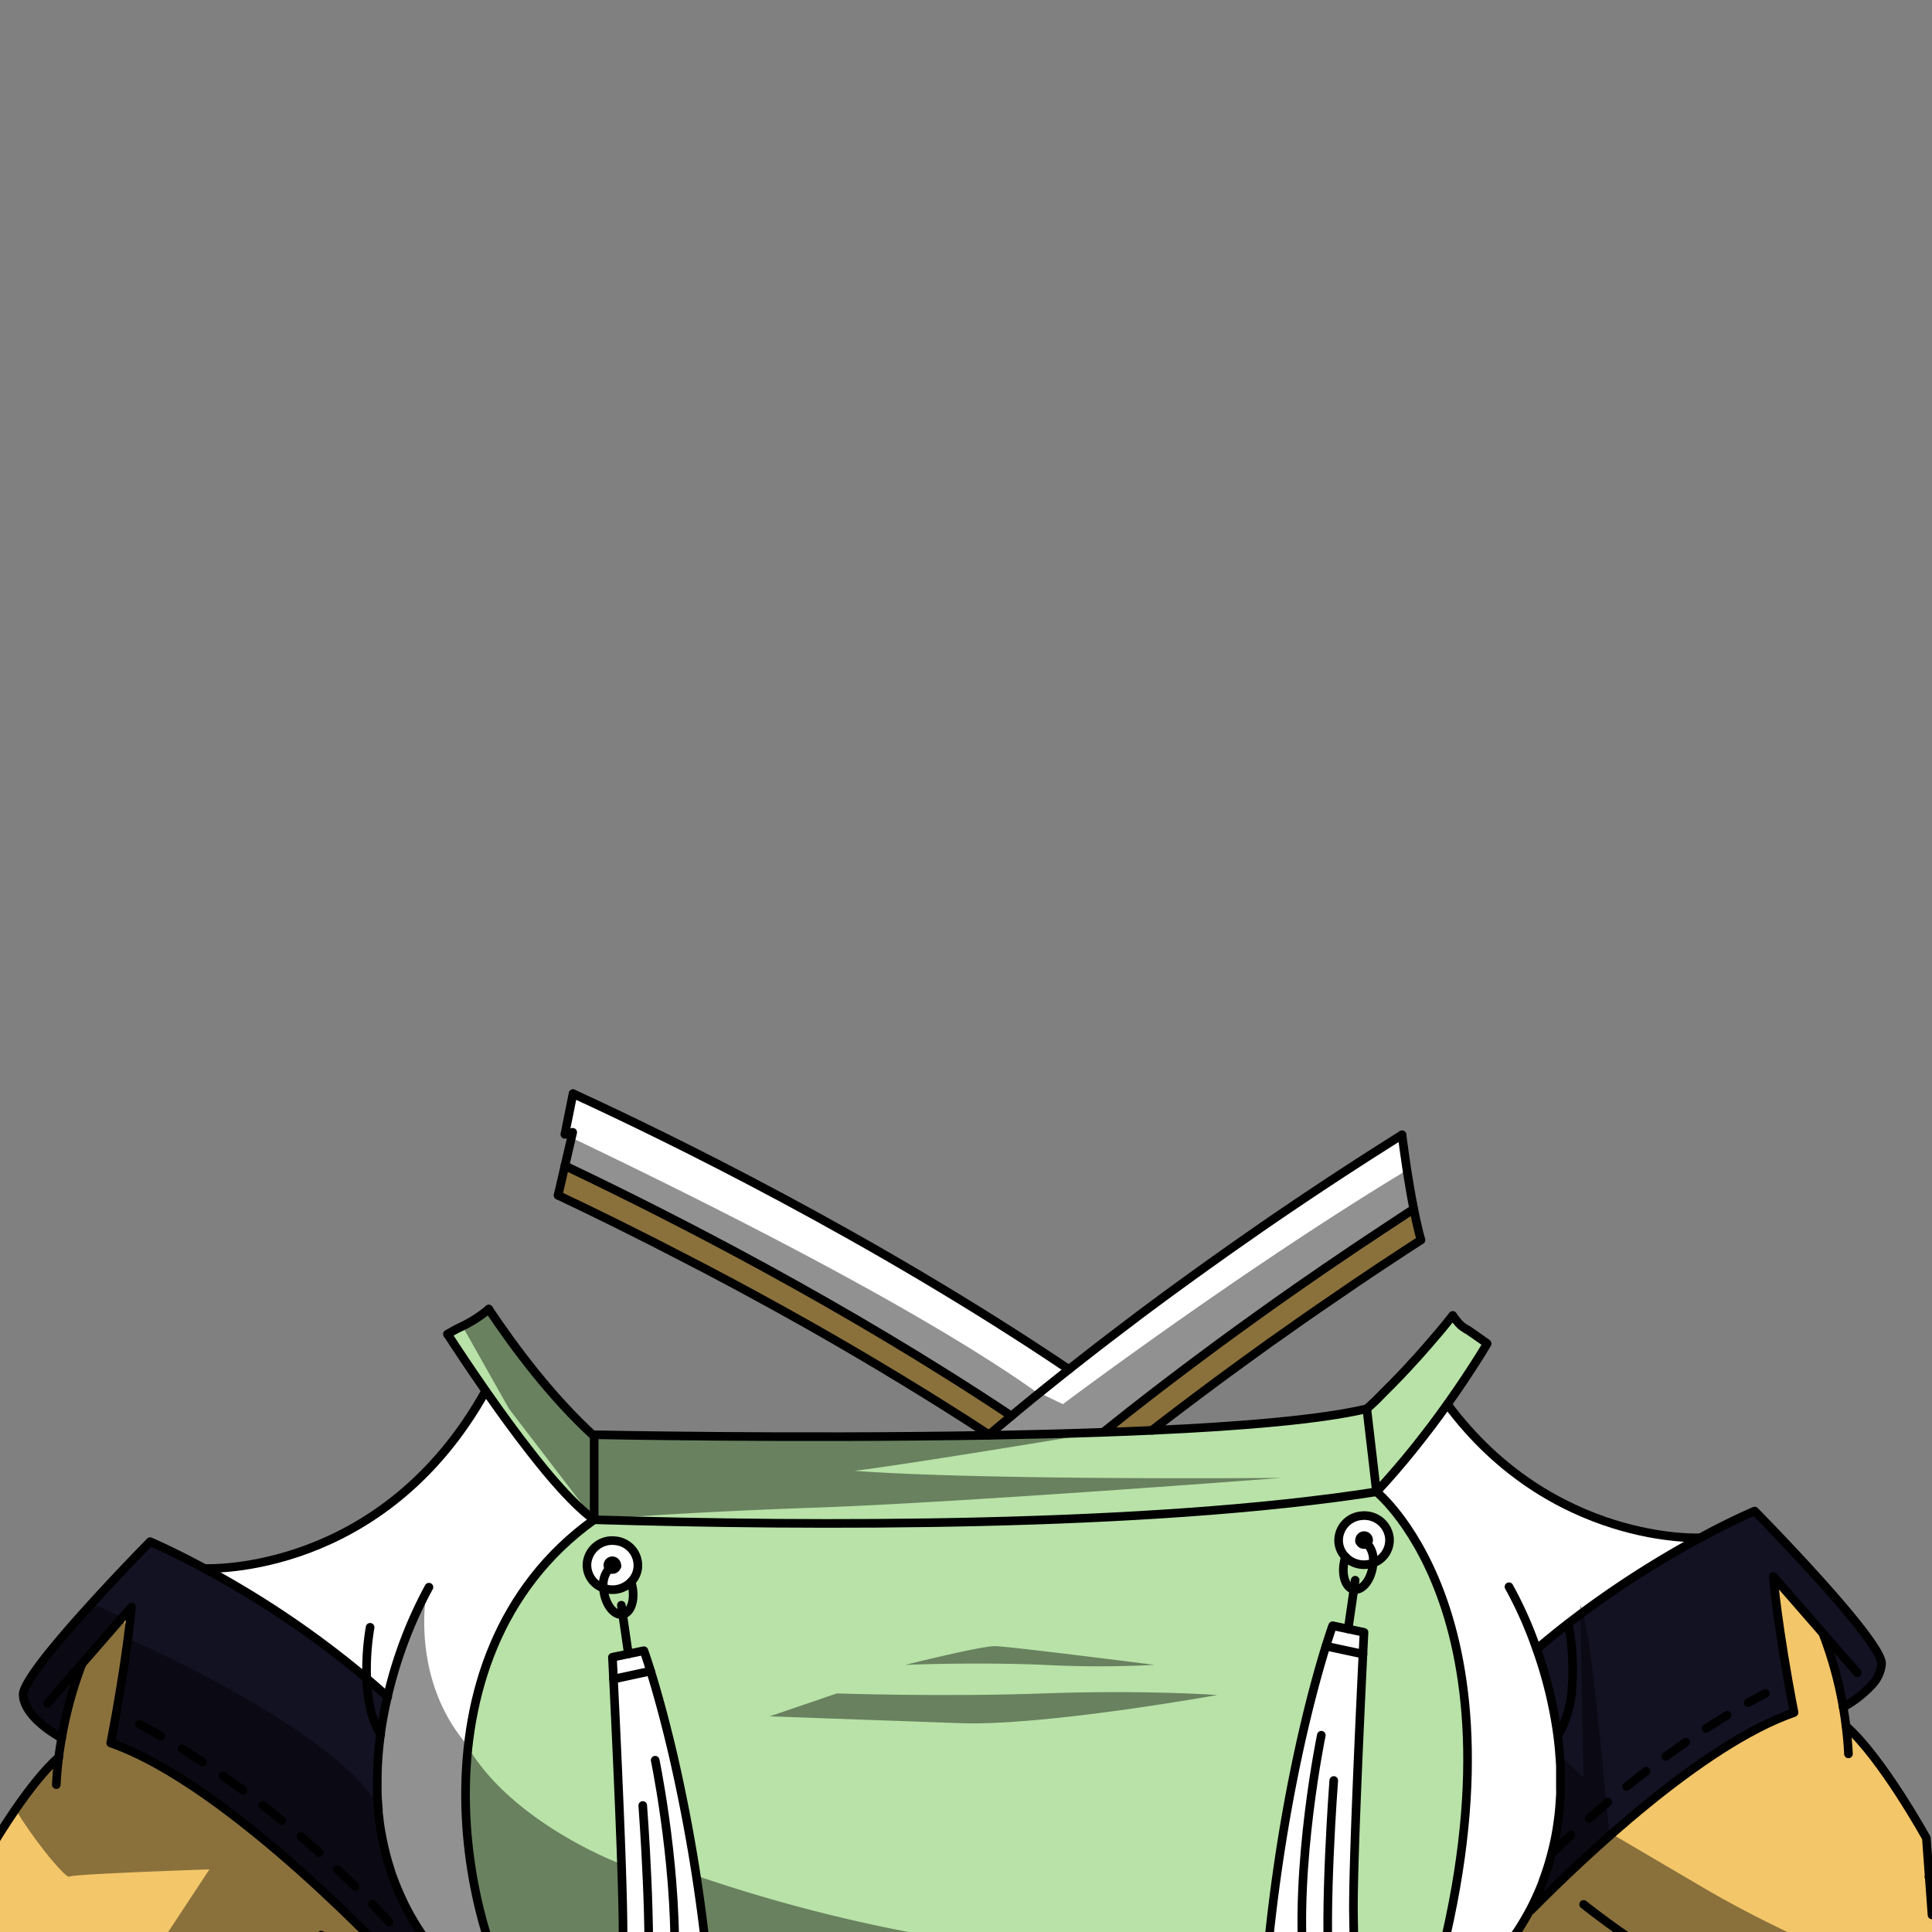 <svg xmlns="http://www.w3.org/2000/svg" viewBox="0 0 432 432">
  <rect x="0" y="0" width="432" height="432" fill="#808080" stroke="none"/>
  <defs>
    <style>.BUNTAI_BEAR_OUTFIT_BEAR_OUTFIT_21_cls-1{isolation:isolate;}.BUNTAI_BEAR_OUTFIT_BEAR_OUTFIT_21_cls-2{fill:#b8e2a7;}.BUNTAI_BEAR_OUTFIT_BEAR_OUTFIT_21_cls-3{fill:#fff;}.BUNTAI_BEAR_OUTFIT_BEAR_OUTFIT_21_cls-4{fill:#f3c669;}.BUNTAI_BEAR_OUTFIT_BEAR_OUTFIT_21_cls-5{fill:#131223;}.BUNTAI_BEAR_OUTFIT_BEAR_OUTFIT_21_cls-6,.BUNTAI_BEAR_OUTFIT_BEAR_OUTFIT_21_cls-7,.BUNTAI_BEAR_OUTFIT_BEAR_OUTFIT_21_cls-8{fill:none;stroke:#000;stroke-linecap:round;stroke-linejoin:round;}.BUNTAI_BEAR_OUTFIT_BEAR_OUTFIT_21_cls-6{stroke-width:1.93px;}.BUNTAI_BEAR_OUTFIT_BEAR_OUTFIT_21_cls-7,.BUNTAI_BEAR_OUTFIT_BEAR_OUTFIT_21_cls-8{stroke-width:1.93px;}.BUNTAI_BEAR_OUTFIT_BEAR_OUTFIT_21_cls-7{stroke-dasharray:5.51;}.BUNTAI_BEAR_OUTFIT_BEAR_OUTFIT_21_cls-9{opacity:0.43;mix-blend-mode:multiply;}</style>
  </defs>
  <g class="BUNTAI_BEAR_OUTFIT_BEAR_OUTFIT_21_cls-1">
    <g id="outfit">
      <path class="BUNTAI_BEAR_OUTFIT_BEAR_OUTFIT_21_cls-2" d="M318,452.58c-26,9.74-38.11,5.22-67.35,4.25a324.27,324.27,0,0,0-37.53,1c-2.28.18-4.64.39-7.06.64-4.28.4-8.83.89-13.63,1.51-1.58.18-3.21.4-4.87.63s-3.54.47-5.35.73c-33.47,4.79-54.26-2.58-62.49-6.51-9.35-11.25-17.89-37.76-15-64.06,2.06-19.05,10.11-38,28.2-50.91,48.67,1.48,123.62,1.78,174.93-6.25C307.79,333.57,345.76,364.07,318,452.58Z" />
      <path class="BUNTAI_BEAR_OUTFIT_BEAR_OUTFIT_21_cls-3" d="M316.12,270.37l-1.63,1.05-1.45.95-1.5,1c-.4.25-.8.52-1.21.79-2.17,1.42-4.45,2.94-6.83,4.53l-2.22,1.5q-5,3.36-10.48,7.18l-.86.6q-4.49,3.12-9.23,6.53c-1.42,1-2.87,2.06-4.32,3.12l-1.21.88L273.09,300l-.79.58c-.53.39-1.07.78-1.61,1.19-5.9,4.36-12,9-18.16,13.83-1.93,1.53-3.9,3.08-5.86,4.66h0c-8.37.3-17,.51-25.68.67a.86.86,0,0,1,.14-.13c1.67-1.42,3.35-2.82,5-4.2-37.26-24.82-75.46-44.33-98.47-55.3l-1.35-.64h0l1.46-6.29-1.48-.72,1.83-9.1c21,9.67,66.89,32,110.86,61.65q3.31-2.61,6.58-5.15l3.72-2.85,4.05-3.07q2-1.53,4-3c6.13-4.56,12.08-8.85,17.72-12.82l2.24-1.57,2.5-1.74,2-1.4.42-.29,2.4-1.65c6-4.13,11.57-7.81,16.48-11l2.45-1.59c1.33-.86,2.6-1.68,3.83-2.46l2.36-1.5,3.72-2.35c.27,2.09.65,4.87,1.11,7.92C315,264.46,315.55,267.47,316.12,270.37Z" />
      <path class="BUNTAI_BEAR_OUTFIT_BEAR_OUTFIT_21_cls-4" d="M317.72,277.24c-2.32,1.5-4.81,3.12-7.44,4.87l-1.6,1.05-1.63,1.09q-1.89,1.26-3.86,2.59-4.06,2.75-8.45,5.78l-1.87,1.3-1.9,1.32-1.92,1.35c-1.29.9-2.6,1.83-3.92,2.77-.66.46-1.32.94-2,1.42l-.38.27-3.38,2.44-.29.21-3.54,2.58-.2.14-3.27,2.41-.78.58-3.59,2.68c-1.09.82-2.19,1.64-3.29,2.48l-.59.45-2.64,2-1.63,1.25c-.54.41-1.09.83-1.63,1.26-.11.08-.22.18-.33.27h0l-6,.26h-.15l-4.8.18c2-1.58,3.93-3.13,5.86-4.66,6.17-4.85,12.26-9.47,18.16-13.83.54-.41,1.08-.8,1.61-1.19l.79-.58,2.09-1.53,1.21-.88c1.45-1.06,2.9-2.1,4.32-3.12q4.74-3.41,9.23-6.53l.86-.6q5.47-3.81,10.48-7.18l2.22-1.5c2.38-1.59,4.66-3.11,6.83-4.53.41-.27.81-.54,1.21-.79l1.5-1,1.45-.95,1.63-1.05c0,.11.05.21.07.31l.12.6c.06.3.12.6.19.9s.13.59.19.88.13.59.2.88C317.15,275.09,317.43,276.2,317.72,277.24Z" />
      <path class="BUNTAI_BEAR_OUTFIT_BEAR_OUTFIT_21_cls-4" d="M226.14,316.61c-1.67,1.38-3.35,2.78-5,4.2q-5.2-3.4-10.41-6.67c-1.15-.73-2.31-1.45-3.46-2.16q-5.42-3.37-10.78-6.56l-2.93-1.74c-5.66-3.34-11.23-6.53-16.65-9.56l-3.18-1.77c-1.09-.6-2.17-1.2-3.25-1.78q-3.18-1.76-6.27-3.4c-2.06-1.11-4.08-2.18-6.08-3.23l-3-1.55-1.46-.76c-5-2.59-9.7-5-14.11-7.18l-2-1c-4.68-2.32-9-4.39-12.81-6.2l1.53-6.6,1.35.64C150.68,272.28,188.88,291.79,226.14,316.61Z" />
      <path class="BUNTAI_BEAR_OUTFIT_BEAR_OUTFIT_21_cls-3" d="M380.22,343.83s-33.11,1.72-56.58-29.85a194.44,194.44,0,0,1-15.85,19.59s38,30.5,10.18,119a71.84,71.84,0,0,0,19.83-18.19,59.18,59.18,0,0,0,4.59-7.33,58.2,58.2,0,0,0,4.91-12.91,56.43,56.43,0,0,0,1.2-5.89,72.59,72.59,0,0,0,0-20.4,94.44,94.44,0,0,0-4.74-19.27c2.19-1.86,4.38-3.63,6.54-5.32A217.3,217.3,0,0,1,380.22,343.83Z" />
      <path class="BUNTAI_BEAR_OUTFIT_BEAR_OUTFIT_21_cls-3" d="M132.86,339.8v0c-18.09,12.93-26.14,31.86-28.2,50.91-2.86,26.3,5.68,52.81,15,64.06a32.94,32.94,0,0,1-4-2.21c-2-1.28-3.93-2.61-5.71-4a73.5,73.5,0,0,1-6.37-5.37c-.65-.62-1.27-1.23-1.87-1.85-1.21-1.24-2.36-2.5-3.41-3.77-.54-.64-1-1.28-1.55-1.92s-1-1.3-1.43-1.94l-.07-.1-.16-.22a2.44,2.44,0,0,1-.22-.31c-.47-.69-.93-1.38-1.37-2.07-.3-.48-.59-1-.87-1.44-.42-.7-.81-1.39-1.18-2.08s-.64-1.22-.94-1.83h0c-.29-.62-.58-1.22-.86-1.84a1.12,1.12,0,0,0-.05-.13c-.23-.51-.45-1-.67-1.55l-.19-.48c-.2-.49-.39-1-.56-1.46-.26-.68-.49-1.35-.72-2l0-.09c-.62-1.89-1.12-3.8-1.54-5.69-.15-.72-.3-1.45-.43-2.17-.08-.41-.15-.83-.22-1.24-.12-.75-.23-1.51-.31-2.25,0,0,0,0,0,0s0-.1,0-.16q-.11-.82-.18-1.65c0-.15,0-.31,0-.46-.13-1.4-.21-2.78-.24-4.15,0-.7,0-1.39,0-2.08a77.4,77.4,0,0,1,.72-10.36v0c.38-2.88.91-5.65,1.52-8.29a.67.67,0,0,0,0-.12c-1.56-1.41-3.12-2.79-4.69-4.12a212.82,212.82,0,0,0-36.23-24.59c.87,0,39.88,1.59,62.89-39.7,7.44,10.68,17.31,23.8,24,28.63a.88.88,0,0,0,.17.12h0Z" />
      <path class="BUNTAI_BEAR_OUTFIT_BEAR_OUTFIT_21_cls-2" d="M332.52,300.5l-.32.52-1.28,2.07c-2.1,3.34-4.53,7-7.28,10.89-.56.79-1.13,1.58-1.72,2.38h0c-.58.8-1.18,1.61-1.79,2.42s-1.24,1.63-1.88,2.44c-.51.66-1,1.32-1.57,2l-.54.68-.55.68c-.21.27-.43.54-.66.8s-.42.53-.64.79h0l-.3.37c-.59.71-1.18,1.41-1.79,2.11s-1.43,1.65-2.16,2.47-1.48,1.64-2.24,2.45c-51.3,8-126.26,7.73-174.92,6.25v0h0l0,0-.17-.13-.64-.48c-.22-.16-.44-.34-.66-.52s-.45-.37-.67-.57q-.6-.51-1.23-1.11l-.57-.54c-1.5-1.44-3.08-3.14-4.71-5l-.91-1.05-1.46-1.74-.76-.93-.65-.81c-.47-.58-1-1.18-1.42-1.78l-.06-.08c-.91-1.15-1.82-2.34-2.72-3.53-1.59-2.11-3.16-4.25-4.67-6.36-1-1.4-2-2.79-2.92-4.13-3.64-5.23-6.71-9.88-8.54-12.7.28-.17.58-.35.91-.53l.35-.2.22-.12.32-.17.55-.29,1-.48h0a28.27,28.27,0,0,0,5.87-3.81c6,8.95,14,19.61,23.43,28.27l.17-.18s43.64.89,88.11.13c8.63-.16,17.31-.37,25.68-.67h0l4.8-.18h.15l6-.26h0c20.37-.92,38.06-2.44,48-4.83.73-.67,1.46-1.35,2.17-2l1.56-1.51c.64-.63,1.28-1.26,1.89-1.89s1.12-1.13,1.66-1.7,1.14-1.2,1.7-1.8c1.68-1.79,3.28-3.58,4.81-5.35l1.28-1.5c1.46-1.72,2.83-3.41,4.14-5,.35.49.74,1,1.11,1.44l.29.34,0,0,.26.26.13.13.14.12.23.18.56.38.27.18.08.06h0l.14.1.08.05.18.12.33.23.36.25.55.38.14.09.1.08.35.24C330.9,299.35,331.7,299.91,332.52,300.5Z" />
      <path class="BUNTAI_BEAR_OUTFIT_BEAR_OUTFIT_21_cls-5" d="M420.71,371.75a2.7,2.7,0,0,0-.07-.35c0-.08-.05-.16-.08-.25a10.6,10.6,0,0,0-.79-1.7c-.08-.15-.17-.3-.26-.45a58,58,0,0,0-4.37-6.07l-.85-1.06c-1-1.21-2.06-2.48-3.17-3.76l-.64-.74-.64-.74c-.22-.25-.43-.5-.65-.74l-1.37-1.55-1.28-1.42-2.39-2.63-.91-1c-.77-.84-1.53-1.65-2.27-2.44l-1.46-1.55,0,0-1-1-.91-.95-.84-.88c-2.16-2.25-3.73-3.86-4.25-4.39l-.1-.1-.08-.08-1.36.59-.53.25c-1.13.51-2.72,1.25-4.69,2.23l-1.11.56-1.18.6-.78.41-.8.42-1.68.89q-1.29.69-2.67,1.47l-2,1.14-1.69,1-.92.55-.23.13c-1.95,1.16-4,2.41-6.13,3.76-1.39.89-2.82,1.82-4.27,2.8l-.81.54-.81.55-.5.34-.51.35-1,.71-.59.41c-.36.24-.72.5-1.07.76l-1.08.78c-.45.32-.91.67-1.38,1l-.61.46a3.69,3.69,0,0,0-.34.25l-.18.15q-1.51,1.13-3.06,2.31c-.81.63-1.63,1.28-2.44,1.94s-1.64,1.32-2.46,2l-1.63,1.38c.48,1.34.95,2.75,1.4,4.24.23.74.46,1.51.68,2.28s.39,1.42.58,2.15c.33,1.29.64,2.61.93,4,.12.54.23,1.07.33,1.62s.21,1.09.3,1.64.16.91.23,1.37c.1.66.2,1.33.29,2,.21,1.56.38,3.16.49,4.78,0,.23,0,.46.05.69s0,.46,0,.69,0,.46,0,.69,0,.47,0,.7l0,1.15c0,.26,0,.54,0,.81s0,.49,0,.73v.13c0,.52,0,1,0,1.58s0,1.08,0,1.62-.06,1.13-.1,1.69c0,.32-.05.64-.07,1l-.09.95s0,.08,0,.12,0,.13,0,.2c0,.26-.05.52-.09.79,0,0,0,.07,0,.11s0,.18,0,.28,0,.4-.07.6c-.05.37-.1.75-.16,1.13h0a56.72,56.72,0,0,1-1.19,5.88c-.09.35-.18.69-.28,1l-.06.22c0,.11-.06.23-.1.35a1.83,1.83,0,0,1-.06.25c-.05.19-.11.38-.17.57l-.12.4-.27.88c-.2.63-.42,1.27-.65,1.9-.1.29-.21.58-.32.87a.46.46,0,0,0,0,.09s0,.07,0,.11c-.17.44-.35.89-.53,1.33l0,.08-.27.63c-.1.24-.21.47-.31.71l-.15.33c-.16.36-.32.72-.49,1.07a.25.25,0,0,0,0,.07c-.07.17-.15.33-.23.49l-.08.18c-.21.43-.44.87-.66,1.3v0l.36-.36h0l0,0c.22-.21.43-.43.64-.65l.69-.68.72-.72,2.53-2.5c.47-.44.95-.91,1.44-1.38l.74-.72c1.26-1.2,2.59-2.46,4-3.75l.46-.44.38-.34.85-.79,1.25-1.15,2.29-2.05.92-.81c.23-.22.47-.43.71-.64l1-.87c1.47-1.28,3-2.57,4.52-3.85l1.45-1.2c1-.82,2-1.64,3-2.44.62-.5,1.25-1,1.89-1.49l1.35-1.05.85-.65.52-.39c.87-.65,1.73-1.29,2.6-1.91l1.48-1.06c.55-.4,1.1-.78,1.64-1.16l1.36-.92a109,109,0,0,1,10.68-6.44l.58-.3.29-.15c.19-.11.39-.21.58-.3l.38-.18.26-.12.62-.3,1.44-.66,1.32-.57c1-.41,2-.79,2.93-1.12q-.52-2.7-1-5.18c-.2-1.11-.39-2.18-.57-3.22-.07-.39-.14-.78-.2-1.16-.19-1.14-.38-2.23-.55-3.29-.23-1.41-.43-2.74-.62-4-.06-.37-.11-.72-.17-1.07-.13-.93-.26-1.81-.38-2.64-.06-.49-.13-1-.19-1.43,0-.24-.06-.48-.09-.7-.06-.44-.12-.85-.17-1.25s-.09-.79-.14-1.16c-.07-.53-.13-1-.18-1.49h0c-.06-.45-.1-.87-.14-1.25s-.08-.72-.11-1-.06-.55-.08-.76h0c-.06-.53-.08-.8-.08-.8h0l11.06,12.66h0s0,0,0,.06.14.33.27.65l.26.73c.23.63.52,1.45.84,2.43.54,1.64,1.17,3.74,1.78,6.19.13.5.25,1,.37,1.52.36,1.55.71,3.23,1,5a25.09,25.09,0,0,0,6.5-5.08,7.86,7.86,0,0,0,2.09-4.56V372C420.73,371.94,420.72,371.85,420.71,371.75Z" />
      <path class="BUNTAI_BEAR_OUTFIT_BEAR_OUTFIT_21_cls-5" d="M95.31,433.74l0,.05a22.28,22.28,0,0,1-5.44,5.68l-.62.38s-37.44-40.69-64.45-50.06c2.14-11.08,3.36-19.53,4-24.67.48-3.75.64-5.76.64-5.76l-2,2.29L18.35,372l0,0a88.41,88.41,0,0,0-4.54,16.56s-6.42-3.35-8.17-7.7A5.64,5.64,0,0,1,5.18,379c-.12-2.78,7.84-12.21,15.38-20.47,6.68-7.34,13-13.76,13-13.76s4.75,2,12.14,6h0A212.82,212.82,0,0,1,82,375.31c1.57,1.33,3.13,2.71,4.69,4.12a.67.67,0,0,1,0,.12c-.61,2.64-1.14,5.41-1.52,8.29v0a72.75,72.75,0,0,0-.19,18.86c.09.76.2,1.51.32,2.28a62,62,0,0,0,2.19,9.1v0a57.85,57.85,0,0,0,7.45,15c.13.2.28.39.42.58Z" />
      <path class="BUNTAI_BEAR_OUTFIT_BEAR_OUTFIT_21_cls-4" d="M444.27,435.75h0l0,0-.05.05-.05.05s-.05,0-.08.08l-.2.18-.13.12c-1.41,1.22-5.77,4.54-14.51,7.26l-.5.15h0c-7.47,2.26-18.08,4.05-32.64,3.78-3.89,0-8.52-1.41-13.26-3.5,0,0-26.9,12.78-45-9.57a58.45,58.45,0,0,0,4.59-7.33l.36-.36h0c.36-.38.74-.75,1.15-1.15l1.22-1.21c1.12-1.13,2.37-2.34,3.68-3.6l1.5-1.45c1.18-1.12,2.41-2.28,3.68-3.46l2.48-2.28c1.26-1.14,2.58-2.32,3.92-3.5,3.17-2.79,6.53-5.61,10-8.36.67-.54,1.36-1.07,2-1.61l.35-.27,1.7-1.31c.35-.27.7-.52,1-.77.68-.51,1.36-1,2.06-1.51l0,0,1.48-1.06c1-.71,2-1.41,3-2.08.5-.35,1-.68,1.5-1a103.78,103.78,0,0,1,10.63-6.18l1.26-.6c1-.47,1.93-.89,2.87-1.27s1.89-.76,2.81-1.08c-3.7-19.18-4.63-30.43-4.63-30.43l11.07,12.67h0a87.07,87.07,0,0,1,4.55,16.57c.25,1.38.47,2.83.65,4.3,8,7,17.92,25,17.92,25l.64,8.58c1,1.14,2,2.41,3.11,3.72l1.09,1.34,1.62,2C440.92,431.38,444.27,435.75,444.27,435.75Z" />
      <path class="BUNTAI_BEAR_OUTFIT_BEAR_OUTFIT_21_cls-4" d="M89.21,439.85c-18.08,24.32-46.07,11-46.07,11-4.74,2.1-9.37,3.51-13.27,3.51-36.63.67-48.22-11.69-48.22-11.69s7.78-10.17,12.92-16.18l.65-8.59s3.6-6.55,8.22-13.28c3-4.4,6.51-8.9,9.69-11.68.19-1.49.41-2.94.66-4.32a88.41,88.41,0,0,1,4.54-16.56l0,0,9.07-10.38,2-2.29s-.16,2-.64,5.76c-.65,5.14-1.87,13.59-4,24.67C51.77,399.16,89.21,439.85,89.21,439.85Z" />
      <path class="BUNTAI_BEAR_OUTFIT_BEAR_OUTFIT_21_cls-6" d="M126.32,260.66l1.35.65c23,11,61.21,30.48,98.47,55.3h0" />
      <path class="BUNTAI_BEAR_OUTFIT_BEAR_OUTFIT_21_cls-6" d="M124.79,267.27c3.83,1.81,8.13,3.88,12.81,6.2l2,1c4.41,2.19,9.13,4.59,14.11,7.18l1.46.76,3,1.55c2,1.05,4,2.12,6.08,3.23s4.15,2.23,6.27,3.4c1.08.58,2.16,1.18,3.25,1.78l3.18,1.77c5.42,3,11,6.22,16.65,9.56l2.93,1.74q5.35,3.19,10.78,6.56c1.15.71,2.31,1.43,3.46,2.16q5.21,3.25,10.41,6.67" />
      <path class="BUNTAI_BEAR_OUTFIT_BEAR_OUTFIT_21_cls-6" d="M239,306.2c-44-29.64-89.84-52-110.86-61.65h0" />
      <path class="BUNTAI_BEAR_OUTFIT_BEAR_OUTFIT_21_cls-6" d="M246.67,320.27c2-1.58,3.93-3.13,5.86-4.66,6.17-4.85,12.26-9.47,18.16-13.83.54-.41,1.08-.8,1.61-1.19l.79-.58,2.09-1.53,1.21-.88c1.45-1.06,2.9-2.1,4.32-3.12q4.74-3.41,9.23-6.53l.86-.6q5.47-3.81,10.48-7.18l2.22-1.5c2.38-1.59,4.66-3.11,6.83-4.53.41-.27.81-.54,1.21-.79l1.5-1,1.45-.95,1.63-1.05" />
      <path class="BUNTAI_BEAR_OUTFIT_BEAR_OUTFIT_21_cls-6" d="M257.6,319.82c.11-.09.22-.19.33-.27.54-.43,1.09-.85,1.63-1.26l1.63-1.25,2.64-2,.59-.45c1.1-.84,2.2-1.66,3.29-2.48l3.59-2.68.78-.58,3.27-2.41.2-.14,3.54-2.58.29-.21,3.38-2.44.38-.27c.67-.48,1.33-1,2-1.42,1.32-.94,2.63-1.87,3.92-2.77l1.92-1.35,1.9-1.32,1.87-1.3q4.38-3,8.45-5.78,2-1.33,3.86-2.59l1.63-1.09,1.6-1.05c2.63-1.75,5.12-3.37,7.44-4.87" />
      <path class="BUNTAI_BEAR_OUTFIT_BEAR_OUTFIT_21_cls-6" d="M313.49,253.75l-3.72,2.35-2.36,1.5c-1.23.78-2.5,1.6-3.83,2.46l-2.45,1.59c-4.91,3.2-10.45,6.88-16.48,11l-2.4,1.65-.42.29-2,1.4-2.5,1.74-2.24,1.57c-5.64,4-11.59,8.26-17.72,12.82q-2,1.47-4,3l-4.05,3.07-3.72,2.85q-3.27,2.54-6.58,5.15c-2.18,1.74-4.38,3.48-6.58,5.26s-4.17,3.39-6.26,5.15h0c-1.67,1.38-3.35,2.78-5,4.2a.86.86,0,0,0-.14.13" />
      <path class="BUNTAI_BEAR_OUTFIT_BEAR_OUTFIT_21_cls-6" d="M324.83,294.16c-1.31,1.64-2.68,3.33-4.14,5l-1.28,1.5c-1.53,1.77-3.13,3.56-4.81,5.35-.56.6-1.12,1.2-1.7,1.8s-1.09,1.13-1.66,1.7-1.25,1.26-1.89,1.89L307.79,313c-.71.68-1.44,1.36-2.17,2-10,2.39-27.65,3.91-48,4.83h0l-6,.26h-.15l-4.8.18h0c-8.37.3-17,.51-25.68.67-44.47.76-88.11-.13-88.11-.13" />
      <path class="BUNTAI_BEAR_OUTFIT_BEAR_OUTFIT_21_cls-6" d="M132.87,339.82c48.66,1.48,123.62,1.78,174.92-6.25.76-.81,1.5-1.63,2.24-2.45s1.45-1.65,2.16-2.47,1.2-1.4,1.79-2.11l.31-.37c.22-.26.43-.52.64-.79s.45-.53.66-.8l.55-.68.54-.68c.54-.66,1.06-1.33,1.57-2,.64-.81,1.26-1.63,1.88-2.44s1.21-1.62,1.79-2.42h0c.59-.8,1.16-1.59,1.72-2.38,2.75-3.86,5.18-7.55,7.28-10.89L332.2,301l.32-.52" />
      <path class="BUNTAI_BEAR_OUTFIT_BEAR_OUTFIT_21_cls-6" d="M305.62,315l2.17,18.58s38,30.5,10.18,119" />
      <path class="BUNTAI_BEAR_OUTFIT_BEAR_OUTFIT_21_cls-6" d="M109.27,292.72c6,8.95,14,19.61,23.43,28.27l.17.16" />
      <path class="BUNTAI_BEAR_OUTFIT_BEAR_OUTFIT_21_cls-6" d="M100.07,298.32c1.83,2.82,4.9,7.47,8.54,12.7.94,1.34,1.92,2.73,2.92,4.13,1.51,2.11,3.08,4.25,4.67,6.36.92,1.22,1.85,2.43,2.78,3.61s1.89,2.38,2.83,3.52c.8,1,1.59,1.9,2.37,2.79,1.63,1.86,3.21,3.56,4.71,5l.57.54q.63.6,1.23,1.11c.23.21.45.39.67.57s.44.36.66.52.43.34.64.48l.17.13,0,0h0" />
      <polyline class="BUNTAI_BEAR_OUTFIT_BEAR_OUTFIT_21_cls-6" points="132.86 321.16 132.86 339.81 132.86 339.82" />
      <path class="BUNTAI_BEAR_OUTFIT_BEAR_OUTFIT_21_cls-6" d="M85.08,387.83a83.84,83.84,0,0,1,1.56-8.39,96.87,96.87,0,0,1,9.27-24.54" />
      <path class="BUNTAI_BEAR_OUTFIT_BEAR_OUTFIT_21_cls-6" d="M85.08,387.86a77.4,77.4,0,0,0-.72,10.36c0,.69,0,1.39,0,2.08,0,1.37.11,2.75.24,4.15,0,.15,0,.31,0,.46,0,.55.11,1.1.18,1.65,0,.06,0,.11,0,.16s0,0,0,0c.08.74.19,1.5.31,2.25.07.41.14.83.22,1.24.13.72.28,1.45.43,2.17.42,1.89.92,3.8,1.54,5.69l0,.09c.23.68.46,1.35.72,2,.17.48.36,1,.56,1.46l.19.48c.22.52.43,1,.67,1.55a1.12,1.12,0,0,1,.05.13c.28.61.56,1.22.86,1.84h0c.3.6.61,1.22.94,1.83s.76,1.38,1.18,2.08q.42.72.87,1.44c.44.69.9,1.38,1.37,2.07a2.44,2.44,0,0,0,.22.31l.16.22.07.1c.46.64.94,1.29,1.43,1.94s1,1.28,1.55,1.92c1,1.27,2.2,2.53,3.41,3.77.6.63,1.23,1.24,1.87,1.85a73.5,73.5,0,0,0,6.37,5.37c1.78,1.38,3.69,2.71,5.71,4a32.94,32.94,0,0,0,4,2.21c8.23,3.93,29,11.3,62.49,6.51q2.72-.39,5.35-.73c1.66-.23,3.29-.45,4.87-.63,4.8-.62,9.35-1.11,13.63-1.51,2.42-.25,4.78-.46,7.06-.64a324.27,324.27,0,0,1,37.53-1c29.24,1,41.32,5.49,67.35-4.25a71.84,71.84,0,0,0,19.83-18.19,58.45,58.45,0,0,0,4.59-7.33c.24-.44.46-.9.69-1.34.1-.23.21-.44.31-.67.24-.48.46-1,.67-1.47.43-.94.82-1.9,1.18-2.86a.19.19,0,0,1,0-.09q.92-2.43,1.59-4.87c.15-.54.3-1.07.43-1.61a54.21,54.21,0,0,0,1.19-5.88q.13-.88.24-1.74c.07-.51.12-1,.17-1.5s.11-1.27.15-1.91.08-1.13.11-1.69,0-1.08,0-1.62,0-1.08,0-1.61,0-1.1,0-1.64c0-.39,0-.76,0-1.15,0-.93-.09-1.86-.16-2.77-.11-1.62-.28-3.22-.49-4.78a95.74,95.74,0,0,0-4.75-19.27,88.09,88.09,0,0,0-6.1-13.69" />
      <path class="BUNTAI_BEAR_OUTFIT_BEAR_OUTFIT_21_cls-6" d="M82.76,363.87A56.07,56.07,0,0,0,82,375.32a36.07,36.07,0,0,0,.53,5.25,20.3,20.3,0,0,0,2.6,7.26v0h0" />
      <path class="BUNTAI_BEAR_OUTFIT_BEAR_OUTFIT_21_cls-6" d="M350.83,363.87a55,55,0,0,1,.64,13.94,23.19,23.19,0,0,1-3,10.05" />
      <path class="BUNTAI_BEAR_OUTFIT_BEAR_OUTFIT_21_cls-6" d="M12.59,399.05c.1-2.1.29-4.16.54-6.12.19-1.49.41-2.94.66-4.32a88.41,88.41,0,0,1,4.54-16.56l0,0" />
      <path class="BUNTAI_BEAR_OUTFIT_BEAR_OUTFIT_21_cls-6" d="M10.63,380.88,18.35,372l11.06-12.68s-.94,11.26-4.65,30.43c27,9.37,64.44,50.07,64.44,50.07s2.81-1.41,6.11-6.12" />
      <path class="BUNTAI_BEAR_OUTFIT_BEAR_OUTFIT_21_cls-6" d="M45.72,350.72A213,213,0,0,1,82,375.32c1.57,1.32,3.13,2.7,4.69,4.12" />
      <path class="BUNTAI_BEAR_OUTFIT_BEAR_OUTFIT_21_cls-6" d="M45.71,350.72c-7.39-4-12.14-6-12.14-6s-6.33,6.42-13,13.76C13,366.78,5.06,376.21,5.18,379a5.64,5.64,0,0,0,.44,1.92c1.75,4.35,8.17,7.7,8.17,7.7" />
      <path class="BUNTAI_BEAR_OUTFIT_BEAR_OUTFIT_21_cls-6" d="M13.13,392.93c-3.18,2.78-6.65,7.28-9.69,11.68-4.62,6.73-8.22,13.28-8.22,13.28l-.65,8.59-.63,8.58" />
      <path class="BUNTAI_BEAR_OUTFIT_BEAR_OUTFIT_21_cls-6" d="M-5.43,426.48c-5.15,6-12.91,16.17-12.91,16.17S-6.76,455,29.87,454.34c3.89,0,8.52-1.4,13.27-3.49,13.87-6.12,28.69-18.14,28.69-18.14" />
      <path class="BUNTAI_BEAR_OUTFIT_BEAR_OUTFIT_21_cls-6" d="M119.69,454.79c-16.11-19.39-29.87-84.2,13.17-115" />
      <path class="BUNTAI_BEAR_OUTFIT_BEAR_OUTFIT_21_cls-6" d="M45.71,350.72h0c.87,0,39.88,1.59,62.88-39.7" />
      <path class="BUNTAI_BEAR_OUTFIT_BEAR_OUTFIT_21_cls-7" d="M31.14,385.54s30.24,15,58.06,46.73" />
      <path class="BUNTAI_BEAR_OUTFIT_BEAR_OUTFIT_21_cls-6" d="M407.57,365.16a87.08,87.08,0,0,1,4.57,16.57c.24,1.38.46,2.82.64,4.31.25,2,.44,4,.54,6.13" />
      <path class="BUNTAI_BEAR_OUTFIT_BEAR_OUTFIT_21_cls-6" d="M415.28,374l-7.71-8.83h0l-11.06-12.68s.93,11.26,4.64,30.44c-20.6,7.14-47.26,32.51-58.76,44.15" />
      <path class="BUNTAI_BEAR_OUTFIT_BEAR_OUTFIT_21_cls-6" d="M343.78,368.59c2.19-1.86,4.38-3.63,6.54-5.32a217.3,217.3,0,0,1,29.9-19.44c7.37-4,12.13-5.95,12.13-5.95s28.62,29,28.38,34.21a7.86,7.86,0,0,1-2.09,4.56,25.27,25.27,0,0,1-6.5,5.08" />
      <path class="BUNTAI_BEAR_OUTFIT_BEAR_OUTFIT_21_cls-6" d="M432,428.18l-.63-8.59-.63-8.59s-9.89-17.93-17.93-25" />
      <path class="BUNTAI_BEAR_OUTFIT_BEAR_OUTFIT_21_cls-6" d="M354.1,425.83s14.8,12,28.69,18.13c4.74,2.09,9.37,3.5,13.26,3.5,14.56.27,25.17-1.52,32.64-3.78h.05l.48-.14c8.74-2.72,13.1-6,14.51-7.26l.13-.12.2-.18s.05-.07.08-.08l.05-.05.05-.05,0,0h0s-3.34-4.37-7.1-9.07l-1.62-2-1.09-1.34c-1.08-1.31-2.14-2.58-3.11-3.72" />
      <path class="BUNTAI_BEAR_OUTFIT_BEAR_OUTFIT_21_cls-6" d="M323.64,314c23.47,31.57,56.58,29.85,56.58,29.85" />
      <path class="BUNTAI_BEAR_OUTFIT_BEAR_OUTFIT_21_cls-7" d="M347.3,414.15c24.38-24.08,47.47-35.5,47.47-35.5" />
      <path class="BUNTAI_BEAR_OUTFIT_BEAR_OUTFIT_21_cls-6" d="M100.07,298.32c.28-.17.58-.35.91-.53l.35-.2.22-.12.32-.17.55-.29,1-.48h0a28.27,28.27,0,0,0,5.87-3.81" />
      <polyline class="BUNTAI_BEAR_OUTFIT_BEAR_OUTFIT_21_cls-6" points="128.13 244.54 128.13 244.55 126.3 253.65 128.06 253.18 127.78 254.37 126.32 260.66 126.32 260.67 124.79 267.27" />
      <path class="BUNTAI_BEAR_OUTFIT_BEAR_OUTFIT_21_cls-6" d="M313.49,253.75c.27,2.09.65,4.87,1.11,7.92.44,2.79.95,5.8,1.52,8.7,0,.11.05.21.07.31l.12.6c.06.3.12.6.19.9s.13.59.19.88.13.59.2.88c.26,1.15.54,2.26.83,3.3" />
      <path class="BUNTAI_BEAR_OUTFIT_BEAR_OUTFIT_21_cls-6" d="M324.83,294.16c.35.49.74,1,1.11,1.44l.29.34,0,0c.1.09.18.18.26.26a.8.8,0,0,1,.13.13l.14.12.23.18.56.38.27.18.08.06h0l.05,0,.05,0,0,0,.08.05.18.12.33.23.36.25.55.38.14.09.45.32c.73.51,1.53,1.07,2.35,1.66" />
      <path class="BUNTAI_BEAR_OUTFIT_BEAR_OUTFIT_21_cls-3" d="M310.68,343.87a4.81,4.81,0,0,0-.07-.53,5.09,5.09,0,0,0-.38-1.16,2.38,2.38,0,0,0-.2-.39,3.88,3.88,0,0,0-.3-.48,4.82,4.82,0,0,0-.35-.44,2.52,2.52,0,0,0-.39-.41c-.12-.11-.24-.22-.37-.32l-.27-.2-.26-.17a3.37,3.37,0,0,0-.56-.3c-.08-.05-.17-.08-.25-.12l-.33-.12a3.64,3.64,0,0,0-.47-.14,2.88,2.88,0,0,0-.4-.09,2.23,2.23,0,0,0-.36-.05,4.57,4.57,0,0,0-1,0l-.27,0-.27,0a5.15,5.15,0,0,0-.8.16,5.92,5.92,0,0,0-1.85.91,4.52,4.52,0,0,0-.58.5l-.18.18a5.43,5.43,0,0,0-1.08,1.68,6.08,6.08,0,0,0-.36,1.47h0a5.9,5.9,0,0,0,0,1h0a5.24,5.24,0,0,0,1.54,3.24h0c.13.13.27.25.41.37a4.59,4.59,0,0,0,.44.33,4.09,4.09,0,0,0,.48.29,5.74,5.74,0,0,0,3.34.68,6.15,6.15,0,0,0,1.51-.33,4.4,4.4,0,0,0,.5-.21L308,349a2.25,2.25,0,0,0,.36-.24,4.3,4.3,0,0,0,.49-.38,5.34,5.34,0,0,0,.81-.91,4,4,0,0,0,.44-.71,4.23,4.23,0,0,0,.25-.58l.06-.17.06-.21a2.17,2.17,0,0,0,.07-.24c0-.13.05-.25.07-.37s0-.28.05-.42,0-.29,0-.43A4.36,4.36,0,0,0,310.68,343.87Zm-4.67.7a1.18,1.18,0,0,1-.07.2.81.81,0,0,1-.24.34h0a.66.66,0,0,1-.17.12.72.72,0,0,1-.24.1l-.17,0H305a1,1,0,0,1-.35-.06s-.06,0-.08,0l-.09,0a.85.85,0,0,1-.19-.14l0,0a1.15,1.15,0,0,1-.14-.17,1,1,0,0,1-.13-.3.17.17,0,0,0,0-.07s0,0,0-.07v-.1a.91.91,0,0,1,0-.23.16.16,0,0,1,0-.08.93.93,0,0,1,.5-.55,1.08,1.08,0,0,1,.36-.11H305a.77.77,0,0,1,.27,0l.12,0a.92.92,0,0,1,.3.18l.13.13a1.3,1.3,0,0,1,.1.15.94.94,0,0,1,.06.15,1.18,1.18,0,0,1,0,.2A.93.93,0,0,1,306,344.57Z" />
      <path class="BUNTAI_BEAR_OUTFIT_BEAR_OUTFIT_21_cls-3" d="M301.45,364.24,305,365s-.1,1.84-.24,4.89l-8.29-1.78c.93-3,1.5-4.56,1.5-4.56Z" />
      <path class="BUNTAI_BEAR_OUTFIT_BEAR_OUTFIT_21_cls-3" d="M297.29,441.34a19,19,0,0,1-5.77-1.27,24.42,24.42,0,0,1-7.91-5.2c3.35-33.49,9.92-57.32,12.87-66.79l8.29,1.78c-.63,12.91-2.27,47.62-2.12,58l.2,12.81A14.11,14.11,0,0,1,297.29,441.34Z" />
      <path class="BUNTAI_BEAR_OUTFIT_BEAR_OUTFIT_21_cls-3" d="M140.51,369.82l3.47-.72s.57,1.57,1.5,4.56l-8.3,1.79c-.14-3.05-.24-4.89-.24-4.89Z" />
      <path class="BUNTAI_BEAR_OUTFIT_BEAR_OUTFIT_21_cls-3" d="M137.93,350.2a2.09,2.09,0,0,0-.66,0,1.94,1.94,0,0,0-1,.48.9.9,0,0,1-.33-.8A1,1,0,0,1,137,349a1,1,0,0,1,.91,1.06A.68.68,0,0,1,137.93,350.2Z" />
      <path class="BUNTAI_BEAR_OUTFIT_BEAR_OUTFIT_21_cls-3" d="M142.61,349.46c0-.13,0-.26-.05-.39a.29.29,0,0,0,0-.09c0-.11,0-.21-.07-.32l-.09-.32a3.61,3.61,0,0,0-.28-.68,2.26,2.26,0,0,0-.11-.22,3.7,3.7,0,0,0-.25-.43l-.2-.27a3.68,3.68,0,0,0-.31-.38l-.22-.22a1.75,1.75,0,0,0-.24-.23c-.17-.14-.35-.27-.53-.4l-.39-.25c-.13-.08-.27-.15-.41-.22l-.43-.18a5.57,5.57,0,0,0-1-.27l-.55-.07a5.89,5.89,0,0,0-1.11,0,5.68,5.68,0,0,0-1.54.37,3.48,3.48,0,0,0-.48.21l-.21.11-.21.12a6.52,6.52,0,0,0-.8.58,0,0,0,0,0,0,0,4,4,0,0,0-.36.35,3.35,3.35,0,0,0-.48.59,2.11,2.11,0,0,0-.21.31,4,4,0,0,0-.33.61c0,.11-.1.22-.14.33s-.08.22-.11.33a3.89,3.89,0,0,0-.12.49,4.08,4.08,0,0,0-.11,1.05v0c0,.13,0,.27,0,.4s0,.28,0,.41a4.36,4.36,0,0,0,.2.81c0,.15.11.3.17.45s.09.21.15.31.13.24.2.36a2.54,2.54,0,0,0,.23.34l.25.33.28.3a5.25,5.25,0,0,0,1.1.88l.29.16a4.53,4.53,0,0,0,.71.32,6.17,6.17,0,0,0,1.5.33h.27a5.73,5.73,0,0,0,2.55-.44l.51-.24a5.85,5.85,0,0,0,.93-.63l.41-.38a5.3,5.3,0,0,0,1.55-3.24,3.13,3.13,0,0,0,0-.53A4.36,4.36,0,0,0,142.61,349.46Zm-4.68.74a.81.81,0,0,1-.13.3.64.64,0,0,1-.1.13.93.93,0,0,1-.15.13.51.51,0,0,1-.16.09,1,1,0,0,1-.54.09,1.08,1.08,0,0,1-.32-.09.83.83,0,0,1-.27-.17h0a.93.93,0,0,1-.31-.79h0a.83.83,0,0,1,.1-.35,1.09,1.09,0,0,1,.36-.38h0l.17-.08.19-.05.19,0h.09l.18,0a1,1,0,0,1,.47.28.76.76,0,0,1,.11.14.61.61,0,0,1,.07.14.83.83,0,0,1,.08.47A.7.7,0,0,1,137.93,350.2Z" />
      <path class="BUNTAI_BEAR_OUTFIT_BEAR_OUTFIT_21_cls-3" d="M158.35,440.46a24.45,24.45,0,0,1-7.92,5.2v0c1.91-21.23-3-47.46-3.82-51.51l4.09-.86A380.88,380.88,0,0,1,158.35,440.46Z" />
      <path class="BUNTAI_BEAR_OUTFIT_BEAR_OUTFIT_21_cls-3" d="M146.61,394.13c.8,4.05,5.73,30.28,3.82,51.51v0a19,19,0,0,1-5.77,1.27,14.15,14.15,0,0,1-5.56-.68l.2-12.81c.16-10.37-1.49-45.08-2.12-58l8.3-1.79c1.26,4.06,3.17,10.71,5.22,19.61Z" />
      <path class="BUNTAI_BEAR_OUTFIT_BEAR_OUTFIT_21_cls-8" d="M136.26,350.67a.9.9,0,0,1-.33-.8A1,1,0,0,1,137,349a1,1,0,0,1,.91,1.06.68.68,0,0,1,0,.14,1,1,0,0,1-1.09.74A1,1,0,0,1,136.26,350.67Z" />
      <path class="BUNTAI_BEAR_OUTFIT_BEAR_OUTFIT_21_cls-8" d="M134.89,355.09a5.47,5.47,0,0,1-3.62-5.65,5.64,5.64,0,0,1,6.21-4.93,5.54,5.54,0,0,1,5.13,6,5.24,5.24,0,0,1-1.54,3.24,5.8,5.8,0,0,1-4.67,1.68A6.35,6.35,0,0,1,134.89,355.09Z" />
      <path class="BUNTAI_BEAR_OUTFIT_BEAR_OUTFIT_21_cls-8" d="M137.93,350.2a2.09,2.09,0,0,0-.66,0,1.94,1.94,0,0,0-1,.48h0a5.52,5.52,0,0,0-1.35,4.41,9.82,9.82,0,0,0,.13,1c.52,3,2.37,5.17,4.14,4.89h.07c1.73-.35,2.7-3,2.18-5.92a6.82,6.82,0,0,0-.34-1.33" />
      <polyline class="BUNTAI_BEAR_OUTFIT_BEAR_OUTFIT_21_cls-8" points="140.51 369.83 140.51 369.82 139.23 360.99 138.94 358.93" />
      <path class="BUNTAI_BEAR_OUTFIT_BEAR_OUTFIT_21_cls-8" d="M145.48,373.66c-.93-3-1.5-4.56-1.5-4.56l-3.47.72-3.57.74s.1,1.84.24,4.89c.63,12.91,2.28,47.62,2.12,58l-.2,12.81a14.15,14.15,0,0,0,5.56.68,19,19,0,0,0,5.77-1.27,24.45,24.45,0,0,0,7.92-5.2,380.88,380.88,0,0,0-7.65-47.19C148.65,384.37,146.74,377.72,145.48,373.66Z" />
      <line class="BUNTAI_BEAR_OUTFIT_BEAR_OUTFIT_21_cls-8" x1="145.48" y1="373.66" x2="137.18" y2="375.45" />
      <path class="BUNTAI_BEAR_OUTFIT_BEAR_OUTFIT_21_cls-8" d="M143.72,403.71s2.26,29.73.94,43.22" />
      <path class="BUNTAI_BEAR_OUTFIT_BEAR_OUTFIT_21_cls-8" d="M146.5,393.59l.11.54c.8,4.05,5.73,30.28,3.82,51.51" />
      <path class="BUNTAI_BEAR_OUTFIT_BEAR_OUTFIT_21_cls-8" d="M305.7,345.11a1,1,0,0,0,.32-.83,1,1,0,0,0-2,.19s0,.1,0,.14a1,1,0,0,0,1.09.75.93.93,0,0,0,.58-.25" />
      <path class="BUNTAI_BEAR_OUTFIT_BEAR_OUTFIT_21_cls-8" d="M307.06,349.5a5.47,5.47,0,0,0,3.62-5.63,5.63,5.63,0,0,0-6.21-4.95,5.56,5.56,0,0,0-5.13,6,5.33,5.33,0,0,0,1.55,3.25,5.78,5.78,0,0,0,4.67,1.67A6.07,6.07,0,0,0,307.06,349.5Z" />
      <path class="BUNTAI_BEAR_OUTFIT_BEAR_OUTFIT_21_cls-8" d="M304,344.61a2.15,2.15,0,0,1,.67,0,1.92,1.92,0,0,1,1,.51h0a5.44,5.44,0,0,1,1.36,4.39,9.13,9.13,0,0,1-.12,1c-.52,3-2.38,5.17-4.14,4.89h-.07c-1.75-.34-2.71-3-2.18-5.92a6.23,6.23,0,0,1,.34-1.32h0" />
      <polyline class="BUNTAI_BEAR_OUTFIT_BEAR_OUTFIT_21_cls-8" points="301.45 364.24 302.73 355.4 303.02 353.34" />
      <path class="BUNTAI_BEAR_OUTFIT_BEAR_OUTFIT_21_cls-8" d="M296.48,368.08c.93-3,1.5-4.56,1.5-4.56l3.47.72L305,365s-.1,1.84-.24,4.89c-.63,12.91-2.27,47.62-2.12,58l.2,12.81a14.11,14.11,0,0,1-5.56.68,19,19,0,0,1-5.77-1.27,24.42,24.42,0,0,1-7.91-5.2C287,401.38,293.53,377.55,296.48,368.08Z" />
      <line class="BUNTAI_BEAR_OUTFIT_BEAR_OUTFIT_21_cls-8" x1="296.48" y1="368.08" x2="304.77" y2="369.86" />
      <path class="BUNTAI_BEAR_OUTFIT_BEAR_OUTFIT_21_cls-8" d="M298.23,398.12s-2.26,29.74-.94,43.22" />
      <path class="BUNTAI_BEAR_OUTFIT_BEAR_OUTFIT_21_cls-8" d="M295.45,388s-6,29-3.93,52.07" />
      <g class="BUNTAI_BEAR_OUTFIT_BEAR_OUTFIT_21_cls-9">
        <path d="M317.72,277.24c-2.32,1.5-4.81,3.12-7.44,4.87l-1.6,1.05-1.63,1.09q-1.89,1.26-3.86,2.59-4.06,2.75-8.45,5.78l-1.87,1.3-1.9,1.32-1.92,1.35c-1.29.9-2.6,1.83-3.92,2.77-.66.46-1.32.94-2,1.42l-.38.27-3.38,2.44-.29.21-3.54,2.58-.2.14-3.27,2.41-.78.58-3.59,2.68c-1.09.82-2.19,1.64-3.29,2.48l-.59.45-2.64,2-1.63,1.25c-.54.41-1.09.83-1.63,1.26l-6.31.53h-.15l-8.47.72s-40.17,6.68-51.93,8.1c29.39,2.18,95.44,1.58,95.44,1.58s-71.33,5.49-103.68,6.63-50,2.7-50,2.7h0l0,0h0l-19-24.78L103.4,296.53a28.27,28.27,0,0,0,5.87-3.81c6,8.95,14,19.61,23.43,28.27l.17-.18s43.64.89,88.11.13a.86.86,0,0,1,.14-.13q-5.2-3.4-10.41-6.67c-1.15-.73-2.31-1.45-3.46-2.16q-5.42-3.37-10.78-6.56l-2.93-1.74c-5.66-3.34-11.23-6.53-16.65-9.56l-3.18-1.77c-1.09-.6-2.17-1.2-3.25-1.78-2.12-1.16-4.21-2.3-6.27-3.4s-4.08-2.18-6.08-3.23l-3-1.55-1.46-.76c-5-2.59-9.7-5-14.11-7.18l-2-1c-4.68-2.32-9-4.39-12.81-6.2l1.53-6.6h0l1.46-6.29c31.27,14.94,77.58,38.19,103.66,56.65l1,.44c1.85.86,5.29,2.52,5.29,2.52s39.93-30,76.9-52.31c.44,2.79.95,5.8,1.52,8.7,0,.11.05.21.07.31l.12.6c.06.3.12.6.19.9s.13.59.19.88.13.59.2.88C317.15,275.09,317.43,276.2,317.72,277.24Z" />
        <path d="M95.31,433.74l0,.05a22,22,0,0,1-5.44,5.68l-.62.38c-10.26,9.62-22,18.8-44.65,10.35l.06,0c5.7-3.15,11.94-6.86,16.8-9.82,4.69-2.85,8.08-5,8.49-5.26l-1.76.48c-7.44,2-35.78,9.65-45.62,11.37a89.62,89.62,0,0,1-20.39,1.23S28,446.55,37.42,432.27L46.83,418s-30.19,1-31.35,1.62c-.74.4-7.28-7.27-12-15,3-4.4,6.51-8.9,9.69-11.68.19-1.49.41-2.94.66-4.32,0,0-6.42-3.35-8.17-7.7A5.64,5.64,0,0,1,5.18,379c-.12-2.78,7.84-12.21,15.38-20.47l6.86,3.13,1.35,3.47.62,1.57S71.17,385,83.5,402l.27.93c.37,1.32.75,2.59,1.12,3.82,5.28,17.45,9.65,25.65,10.32,26.85a.54.54,0,0,0,.07.12Z" />
        <path d="M228.56,443.56l-16.73-2s22.16,9.87,30.15,12a54.58,54.58,0,0,1,8.64,3.3,324.27,324.27,0,0,0-37.53,1c-2.28.18-4.64.39-7.06.64-4.28.4-8.83.89-13.63,1.51-1.58.18-3.21.4-4.87.63s-3.54.47-5.35.73c-33.47,4.79-54.26-2.58-62.49-6.51a32.94,32.94,0,0,1-4-2.21c-2-1.28-3.93-2.61-5.71-4a73.5,73.5,0,0,1-6.37-5.37c-.65-.62-1.27-1.23-1.87-1.85-1.21-1.24-2.36-2.5-3.41-3.77-.54-.64-1-1.28-1.55-1.92s-1-1.3-1.43-1.94l-.07-.1,0-.07a103.37,103.37,0,0,1-7.78-15.38l0-.09a55.61,55.61,0,0,1-3.12-10.55,37.16,37.16,0,0,1-.51-4.65v0a71.54,71.54,0,0,1,1.1-15.4c.73-4.23,1.56-7.3,1.73-7.93a.67.67,0,0,0,0-.12s2.48-15.3,8.67-23.44v0c-.16.85-3.41,19.24,8.79,33.74q.27.48.57,1c10.09,16.85,33.55,25.76,33.55,25.76l.9,29.76.08,0,.1,0,.2.07.34.09.12,0c2.65.71,11.08,2.12,18.4-6.05-1.46-12.12-2.23-17.87-2.51-20-.06-.35-.09-.61-.11-.77s0-.24,0-.24a350,350,0,0,0,61.11,14.93c33.45,4.9,58.79,10.19,58.79,10.19S245.28,445.58,228.56,443.56Z" />
        <path d="M187.14,378.65s23.52.82,46.25,0,38.8.36,38.8.36-38.8,7-57.61,6.29l-42.48-1.52Z" />
        <path d="M202.43,372.27s15.68-.66,31,0a238.05,238.05,0,0,0,24.69,0s-32.56-4.16-35.68-4.19S202.43,372.27,202.43,372.27Z" />
        <path d="M428.74,443.66h-.05c-7.47,2.26-18.08,4.05-32.64,3.78-3.89,0-8.52-1.41-13.26-3.5,0,0-26.9,12.78-45-9.57a39.16,39.16,0,0,0,4.95-7.69h0a46.48,46.48,0,0,0,2.48-6,.19.19,0,0,1,0-.09c4.77-14.06,3.25-28.46,3.25-28.46l.49.47,5.08,4.81L353.37,361l0-2.16a10.59,10.59,0,0,1,.57,1.76c.62,2.3,1.65,7.35,2.76,17.81.21,2,.42,4,.63,6,.78,7.5,1.44,14.24,1.89,18.88.38,4,.62,6.44.62,6.44l.59.35c1.4.83,6.09,3.59,21.87,12.85A256.32,256.32,0,0,0,428.74,443.66Z" />
      </g>
    </g>
  </g>
</svg>